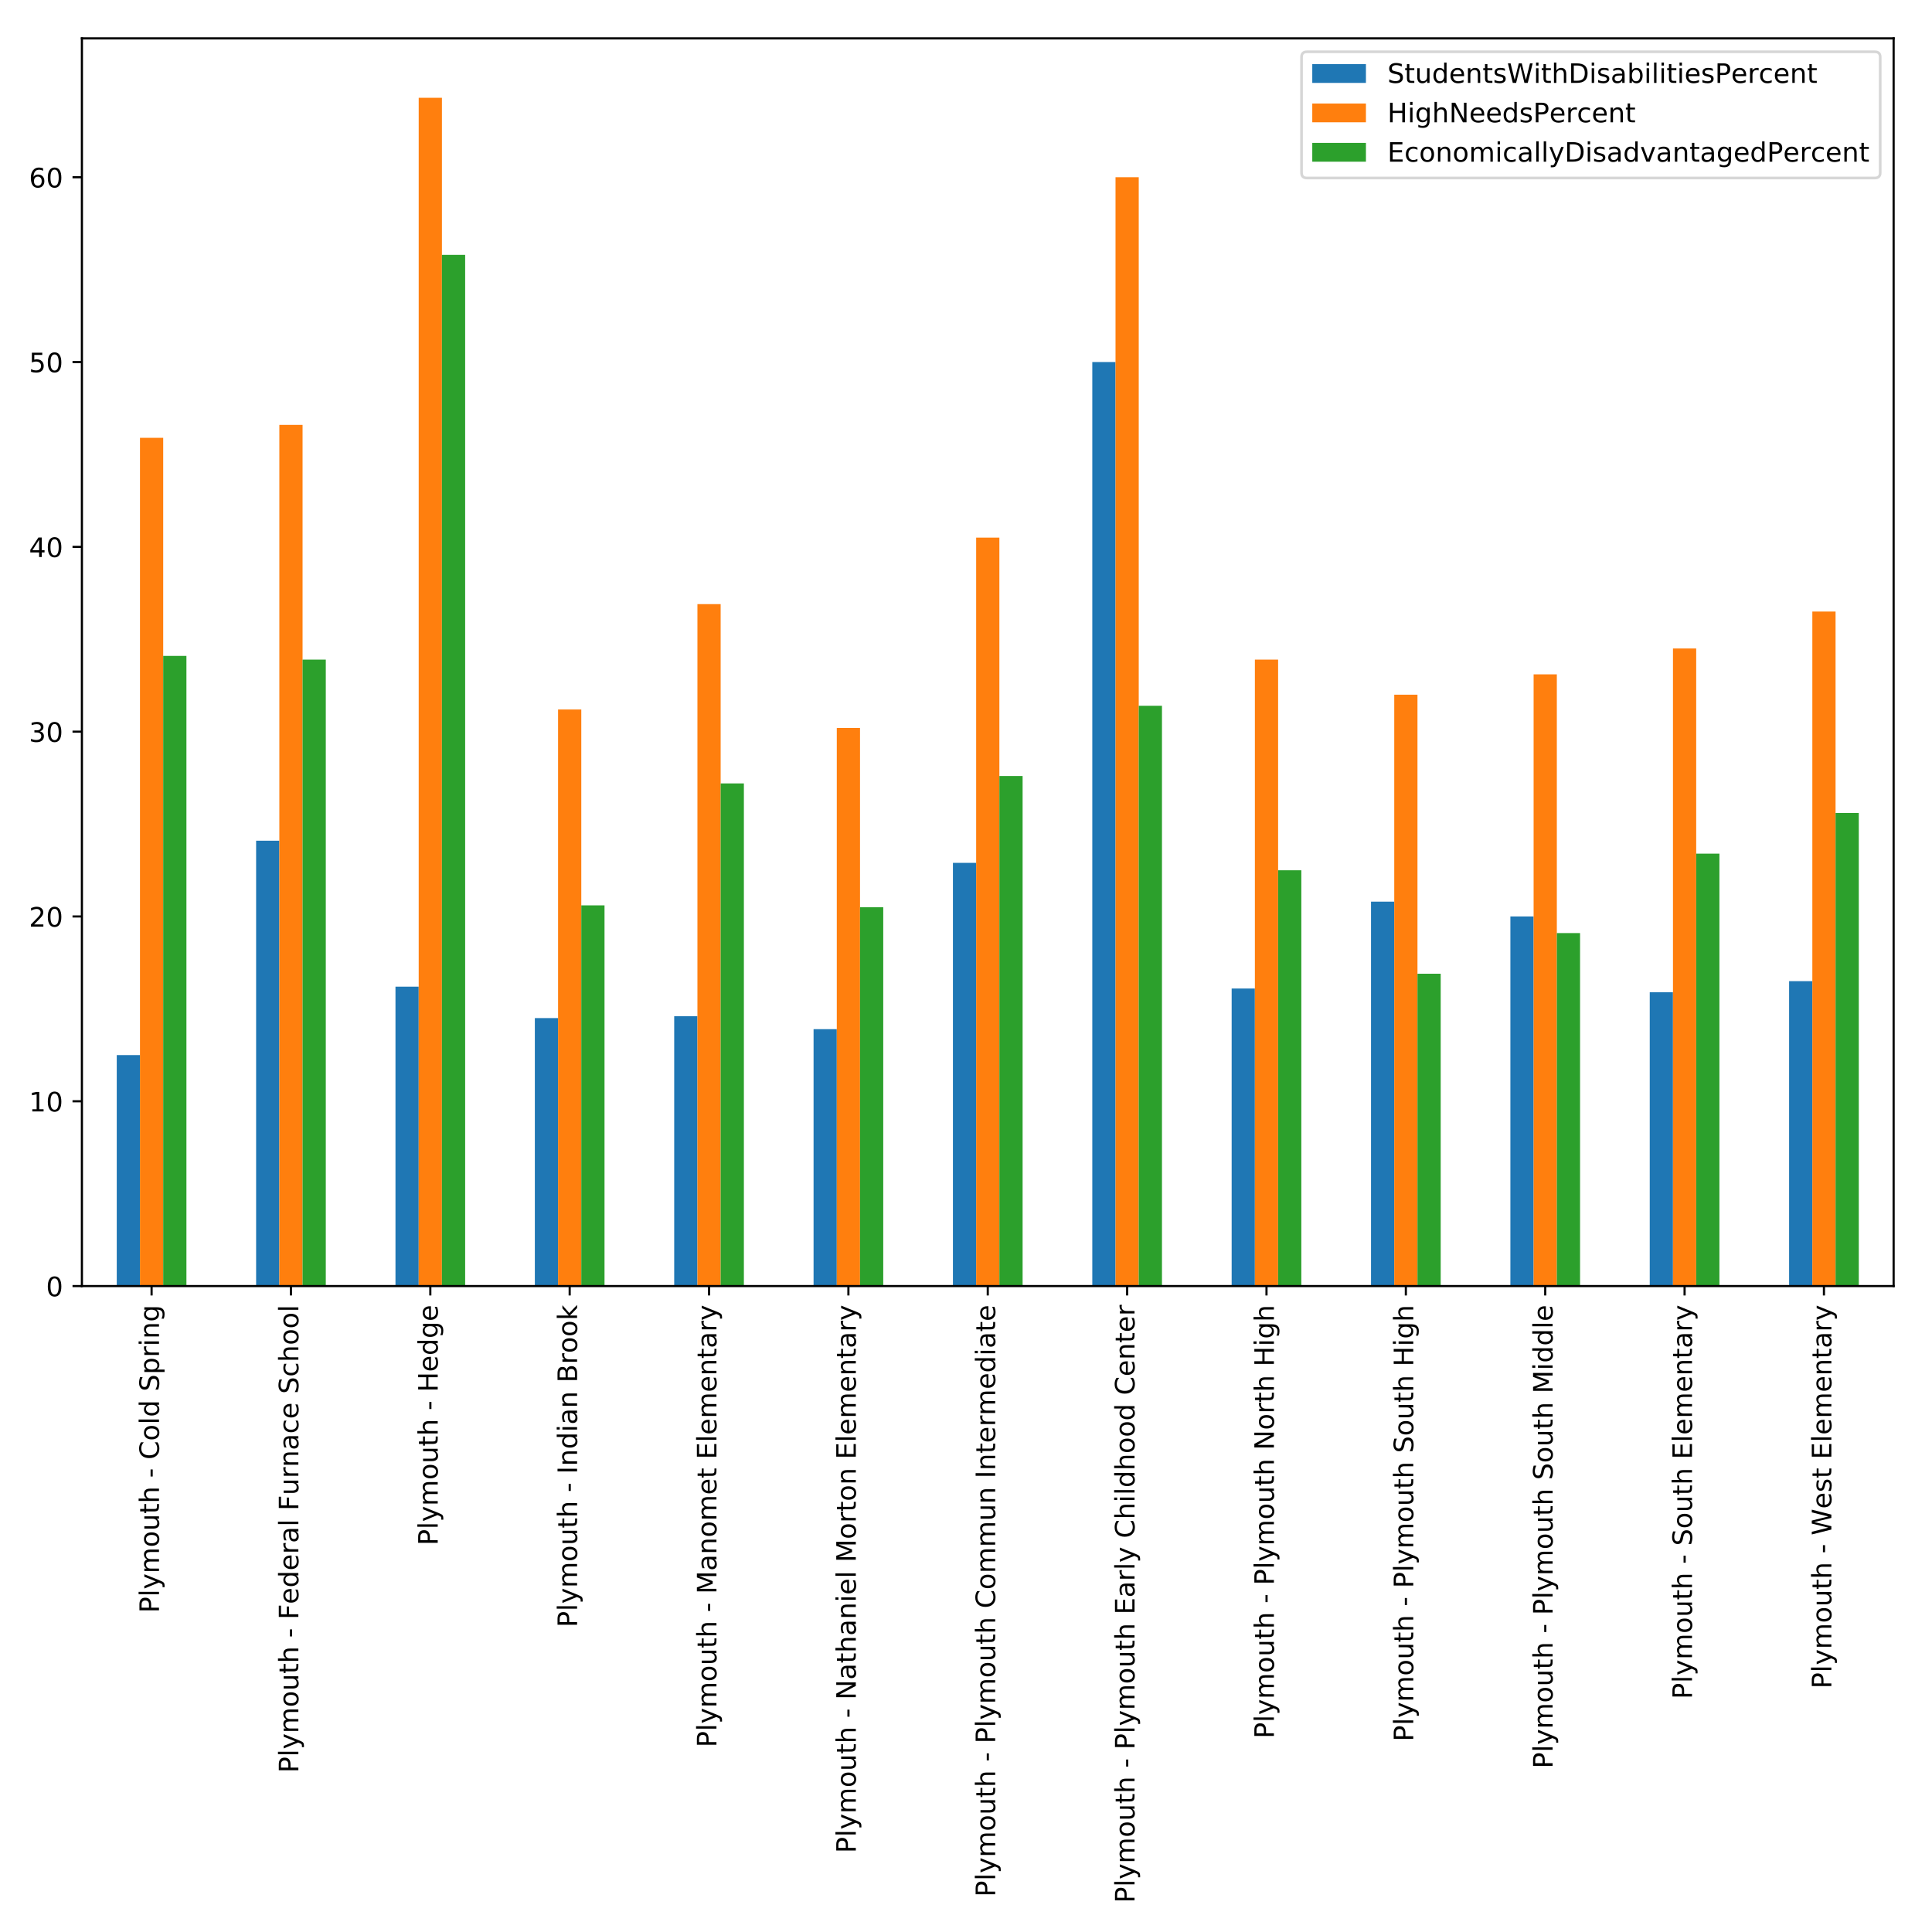 <?xml version="1.0" encoding="utf-8" standalone="no"?>
<!DOCTYPE svg PUBLIC "-//W3C//DTD SVG 1.1//EN"
  "http://www.w3.org/Graphics/SVG/1.1/DTD/svg11.dtd">
<!-- Created with matplotlib (http://matplotlib.org/) -->
<svg height="720pt" version="1.1" viewBox="0 0 720 720" width="720pt" xmlns="http://www.w3.org/2000/svg" xmlns:xlink="http://www.w3.org/1999/xlink">
 <defs>
  <style type="text/css">
*{stroke-linecap:butt;stroke-linejoin:round;}
  </style>
 </defs>
 <g id="figure_1">
  <g id="patch_1">
   <path d="M 0 720 
L 720 720 
L 720 0 
L 0 0 
z
" style="fill:#ffffff;"/>
  </g>
  <g id="axes_1">
   <g id="patch_2">
    <path d="M 30.525 479.278 
L 705.7 479.278 
L 705.7 14.3 
L 30.525 14.3 
z
" style="fill:#ffffff;"/>
   </g>
   <g id="patch_3">
    <path clip-path="url(#pea11525b4d)" d="M 43.509 479.278 
L 52.165 479.278 
L 52.165 393.19 
L 43.509 393.19 
z
" style="fill:#1f77b4;"/>
   </g>
   <g id="patch_4">
    <path clip-path="url(#pea11525b4d)" d="M 95.446 479.278 
L 104.102 479.278 
L 104.102 313.301 
L 95.446 313.301 
z
" style="fill:#1f77b4;"/>
   </g>
   <g id="patch_5">
    <path clip-path="url(#pea11525b4d)" d="M 147.382 479.278 
L 156.038 479.278 
L 156.038 367.708 
L 147.382 367.708 
z
" style="fill:#1f77b4;"/>
   </g>
   <g id="patch_6">
    <path clip-path="url(#pea11525b4d)" d="M 199.319 479.278 
L 207.975 479.278 
L 207.975 379.416 
L 199.319 379.416 
z
" style="fill:#1f77b4;"/>
   </g>
   <g id="patch_7">
    <path clip-path="url(#pea11525b4d)" d="M 251.255 479.278 
L 259.911 479.278 
L 259.911 378.727 
L 251.255 378.727 
z
" style="fill:#1f77b4;"/>
   </g>
   <g id="patch_8">
    <path clip-path="url(#pea11525b4d)" d="M 303.192 479.278 
L 311.848 479.278 
L 311.848 383.548 
L 303.192 383.548 
z
" style="fill:#1f77b4;"/>
   </g>
   <g id="patch_9">
    <path clip-path="url(#pea11525b4d)" d="M 355.128 479.278 
L 363.784 479.278 
L 363.784 321.565 
L 355.128 321.565 
z
" style="fill:#1f77b4;"/>
   </g>
   <g id="patch_10">
    <path clip-path="url(#pea11525b4d)" d="M 407.065 479.278 
L 415.721 479.278 
L 415.721 134.926 
L 407.065 134.926 
z
" style="fill:#1f77b4;"/>
   </g>
   <g id="patch_11">
    <path clip-path="url(#pea11525b4d)" d="M 459.001 479.278 
L 467.658 479.278 
L 467.658 368.397 
L 459.001 368.397 
z
" style="fill:#1f77b4;"/>
   </g>
   <g id="patch_12">
    <path clip-path="url(#pea11525b4d)" d="M 510.938 479.278 
L 519.594 479.278 
L 519.594 336.028 
L 510.938 336.028 
z
" style="fill:#1f77b4;"/>
   </g>
   <g id="patch_13">
    <path clip-path="url(#pea11525b4d)" d="M 562.875 479.278 
L 571.531 479.278 
L 571.531 341.537 
L 562.875 341.537 
z
" style="fill:#1f77b4;"/>
   </g>
   <g id="patch_14">
    <path clip-path="url(#pea11525b4d)" d="M 614.811 479.278 
L 623.467 479.278 
L 623.467 369.774 
L 614.811 369.774 
z
" style="fill:#1f77b4;"/>
   </g>
   <g id="patch_15">
    <path clip-path="url(#pea11525b4d)" d="M 666.748 479.278 
L 675.404 479.278 
L 675.404 365.642 
L 666.748 365.642 
z
" style="fill:#1f77b4;"/>
   </g>
   <g id="patch_16">
    <path clip-path="url(#pea11525b4d)" d="M 52.165 479.278 
L 60.821 479.278 
L 60.821 163.163 
L 52.165 163.163 
z
" style="fill:#ff7f0e;"/>
   </g>
   <g id="patch_17">
    <path clip-path="url(#pea11525b4d)" d="M 104.102 479.278 
L 112.758 479.278 
L 112.758 158.342 
L 104.102 158.342 
z
" style="fill:#ff7f0e;"/>
   </g>
   <g id="patch_18">
    <path clip-path="url(#pea11525b4d)" d="M 156.038 479.278 
L 164.694 479.278 
L 164.694 36.442 
L 156.038 36.442 
z
" style="fill:#ff7f0e;"/>
   </g>
   <g id="patch_19">
    <path clip-path="url(#pea11525b4d)" d="M 207.975 479.278 
L 216.631 479.278 
L 216.631 264.403 
L 207.975 264.403 
z
" style="fill:#ff7f0e;"/>
   </g>
   <g id="patch_20">
    <path clip-path="url(#pea11525b4d)" d="M 259.911 479.278 
L 268.567 479.278 
L 268.567 225.147 
L 259.911 225.147 
z
" style="fill:#ff7f0e;"/>
   </g>
   <g id="patch_21">
    <path clip-path="url(#pea11525b4d)" d="M 311.848 479.278 
L 320.504 479.278 
L 320.504 271.29 
L 311.848 271.29 
z
" style="fill:#ff7f0e;"/>
   </g>
   <g id="patch_22">
    <path clip-path="url(#pea11525b4d)" d="M 363.784 479.278 
L 372.441 479.278 
L 372.441 200.353 
L 363.784 200.353 
z
" style="fill:#ff7f0e;"/>
   </g>
   <g id="patch_23">
    <path clip-path="url(#pea11525b4d)" d="M 415.721 479.278 
L 424.377 479.278 
L 424.377 66.056 
L 415.721 66.056 
z
" style="fill:#ff7f0e;"/>
   </g>
   <g id="patch_24">
    <path clip-path="url(#pea11525b4d)" d="M 467.658 479.278 
L 476.314 479.278 
L 476.314 245.808 
L 467.658 245.808 
z
" style="fill:#ff7f0e;"/>
   </g>
   <g id="patch_25">
    <path clip-path="url(#pea11525b4d)" d="M 519.594 479.278 
L 528.25 479.278 
L 528.25 258.893 
L 519.594 258.893 
z
" style="fill:#ff7f0e;"/>
   </g>
   <g id="patch_26">
    <path clip-path="url(#pea11525b4d)" d="M 571.531 479.278 
L 580.187 479.278 
L 580.187 251.317 
L 571.531 251.317 
z
" style="fill:#ff7f0e;"/>
   </g>
   <g id="patch_27">
    <path clip-path="url(#pea11525b4d)" d="M 623.467 479.278 
L 632.123 479.278 
L 632.123 241.675 
L 623.467 241.675 
z
" style="fill:#ff7f0e;"/>
   </g>
   <g id="patch_28">
    <path clip-path="url(#pea11525b4d)" d="M 675.404 479.278 
L 684.06 479.278 
L 684.06 227.901 
L 675.404 227.901 
z
" style="fill:#ff7f0e;"/>
   </g>
   <g id="patch_29">
    <path clip-path="url(#pea11525b4d)" d="M 60.821 479.278 
L 69.477 479.278 
L 69.477 244.43 
L 60.821 244.43 
z
" style="fill:#2ca02c;"/>
   </g>
   <g id="patch_30">
    <path clip-path="url(#pea11525b4d)" d="M 112.758 479.278 
L 121.414 479.278 
L 121.414 245.808 
L 112.758 245.808 
z
" style="fill:#2ca02c;"/>
   </g>
   <g id="patch_31">
    <path clip-path="url(#pea11525b4d)" d="M 164.694 479.278 
L 173.35 479.278 
L 173.35 94.982 
L 164.694 94.982 
z
" style="fill:#2ca02c;"/>
   </g>
   <g id="patch_32">
    <path clip-path="url(#pea11525b4d)" d="M 216.631 479.278 
L 225.287 479.278 
L 225.287 337.405 
L 216.631 337.405 
z
" style="fill:#2ca02c;"/>
   </g>
   <g id="patch_33">
    <path clip-path="url(#pea11525b4d)" d="M 268.567 479.278 
L 277.224 479.278 
L 277.224 291.951 
L 268.567 291.951 
z
" style="fill:#2ca02c;"/>
   </g>
   <g id="patch_34">
    <path clip-path="url(#pea11525b4d)" d="M 320.504 479.278 
L 329.16 479.278 
L 329.16 338.094 
L 320.504 338.094 
z
" style="fill:#2ca02c;"/>
   </g>
   <g id="patch_35">
    <path clip-path="url(#pea11525b4d)" d="M 372.441 479.278 
L 381.097 479.278 
L 381.097 289.196 
L 372.441 289.196 
z
" style="fill:#2ca02c;"/>
   </g>
   <g id="patch_36">
    <path clip-path="url(#pea11525b4d)" d="M 424.377 479.278 
L 433.033 479.278 
L 433.033 263.025 
L 424.377 263.025 
z
" style="fill:#2ca02c;"/>
   </g>
   <g id="patch_37">
    <path clip-path="url(#pea11525b4d)" d="M 476.314 479.278 
L 484.97 479.278 
L 484.97 324.32 
L 476.314 324.32 
z
" style="fill:#2ca02c;"/>
   </g>
   <g id="patch_38">
    <path clip-path="url(#pea11525b4d)" d="M 528.25 479.278 
L 536.906 479.278 
L 536.906 362.887 
L 528.25 362.887 
z
" style="fill:#2ca02c;"/>
   </g>
   <g id="patch_39">
    <path clip-path="url(#pea11525b4d)" d="M 580.187 479.278 
L 588.843 479.278 
L 588.843 347.736 
L 580.187 347.736 
z
" style="fill:#2ca02c;"/>
   </g>
   <g id="patch_40">
    <path clip-path="url(#pea11525b4d)" d="M 632.123 479.278 
L 640.779 479.278 
L 640.779 318.122 
L 632.123 318.122 
z
" style="fill:#2ca02c;"/>
   </g>
   <g id="patch_41">
    <path clip-path="url(#pea11525b4d)" d="M 684.06 479.278 
L 692.716 479.278 
L 692.716 302.97 
L 684.06 302.97 
z
" style="fill:#2ca02c;"/>
   </g>
   <g id="matplotlib.axis_1">
    <g id="xtick_1">
     <g id="line2d_1">
      <defs>
       <path d="M 0 0 
L 0 3.5 
" id="m486631d36a" style="stroke:#000000;stroke-width:0.8;"/>
      </defs>
      <g>
       <use style="stroke:#000000;stroke-width:0.8;" x="56.493" xlink:href="#m486631d36a" y="479.278"/>
      </g>
     </g>
     <g id="text_1">
      <!-- Plymouth - Cold Spring -->
      <defs>
       <path d="M 19.672 64.797 
L 19.672 37.406 
L 32.078 37.406 
Q 38.969 37.406 42.719 40.969 
Q 46.484 44.531 46.484 51.125 
Q 46.484 57.672 42.719 61.234 
Q 38.969 64.797 32.078 64.797 
z
M 9.812 72.906 
L 32.078 72.906 
Q 44.344 72.906 50.609 67.359 
Q 56.891 61.812 56.891 51.125 
Q 56.891 40.328 50.609 34.812 
Q 44.344 29.297 32.078 29.297 
L 19.672 29.297 
L 19.672 0 
L 9.812 0 
z
" id="DejaVuSans-50"/>
       <path d="M 9.422 75.984 
L 18.406 75.984 
L 18.406 0 
L 9.422 0 
z
" id="DejaVuSans-6c"/>
       <path d="M 32.172 -5.078 
Q 28.375 -14.844 24.75 -17.812 
Q 21.141 -20.797 15.094 -20.797 
L 7.906 -20.797 
L 7.906 -13.281 
L 13.188 -13.281 
Q 16.891 -13.281 18.938 -11.516 
Q 21 -9.766 23.484 -3.219 
L 25.094 0.875 
L 2.984 54.688 
L 12.5 54.688 
L 29.594 11.922 
L 46.688 54.688 
L 56.203 54.688 
z
" id="DejaVuSans-79"/>
       <path d="M 52 44.188 
Q 55.375 50.25 60.062 53.125 
Q 64.75 56 71.094 56 
Q 79.641 56 84.281 50.016 
Q 88.922 44.047 88.922 33.016 
L 88.922 0 
L 79.891 0 
L 79.891 32.719 
Q 79.891 40.578 77.094 44.375 
Q 74.312 48.188 68.609 48.188 
Q 61.625 48.188 57.562 43.547 
Q 53.516 38.922 53.516 30.906 
L 53.516 0 
L 44.484 0 
L 44.484 32.719 
Q 44.484 40.625 41.703 44.406 
Q 38.922 48.188 33.109 48.188 
Q 26.219 48.188 22.156 43.531 
Q 18.109 38.875 18.109 30.906 
L 18.109 0 
L 9.078 0 
L 9.078 54.688 
L 18.109 54.688 
L 18.109 46.188 
Q 21.188 51.219 25.484 53.609 
Q 29.781 56 35.688 56 
Q 41.656 56 45.828 52.969 
Q 50 49.953 52 44.188 
z
" id="DejaVuSans-6d"/>
       <path d="M 30.609 48.391 
Q 23.391 48.391 19.188 42.75 
Q 14.984 37.109 14.984 27.297 
Q 14.984 17.484 19.156 11.844 
Q 23.344 6.203 30.609 6.203 
Q 37.797 6.203 41.984 11.859 
Q 46.188 17.531 46.188 27.297 
Q 46.188 37.016 41.984 42.703 
Q 37.797 48.391 30.609 48.391 
z
M 30.609 56 
Q 42.328 56 49.016 48.375 
Q 55.719 40.766 55.719 27.297 
Q 55.719 13.875 49.016 6.219 
Q 42.328 -1.422 30.609 -1.422 
Q 18.844 -1.422 12.172 6.219 
Q 5.516 13.875 5.516 27.297 
Q 5.516 40.766 12.172 48.375 
Q 18.844 56 30.609 56 
z
" id="DejaVuSans-6f"/>
       <path d="M 8.5 21.578 
L 8.5 54.688 
L 17.484 54.688 
L 17.484 21.922 
Q 17.484 14.156 20.5 10.266 
Q 23.531 6.391 29.594 6.391 
Q 36.859 6.391 41.078 11.031 
Q 45.312 15.672 45.312 23.688 
L 45.312 54.688 
L 54.297 54.688 
L 54.297 0 
L 45.312 0 
L 45.312 8.406 
Q 42.047 3.422 37.719 1 
Q 33.406 -1.422 27.688 -1.422 
Q 18.266 -1.422 13.375 4.438 
Q 8.5 10.297 8.5 21.578 
z
M 31.109 56 
z
" id="DejaVuSans-75"/>
       <path d="M 18.312 70.219 
L 18.312 54.688 
L 36.812 54.688 
L 36.812 47.703 
L 18.312 47.703 
L 18.312 18.016 
Q 18.312 11.328 20.141 9.422 
Q 21.969 7.516 27.594 7.516 
L 36.812 7.516 
L 36.812 0 
L 27.594 0 
Q 17.188 0 13.234 3.875 
Q 9.281 7.766 9.281 18.016 
L 9.281 47.703 
L 2.688 47.703 
L 2.688 54.688 
L 9.281 54.688 
L 9.281 70.219 
z
" id="DejaVuSans-74"/>
       <path d="M 54.891 33.016 
L 54.891 0 
L 45.906 0 
L 45.906 32.719 
Q 45.906 40.484 42.875 44.328 
Q 39.844 48.188 33.797 48.188 
Q 26.516 48.188 22.312 43.547 
Q 18.109 38.922 18.109 30.906 
L 18.109 0 
L 9.078 0 
L 9.078 75.984 
L 18.109 75.984 
L 18.109 46.188 
Q 21.344 51.125 25.703 53.562 
Q 30.078 56 35.797 56 
Q 45.219 56 50.047 50.172 
Q 54.891 44.344 54.891 33.016 
z
" id="DejaVuSans-68"/>
       <path id="DejaVuSans-20"/>
       <path d="M 4.891 31.391 
L 31.203 31.391 
L 31.203 23.391 
L 4.891 23.391 
z
" id="DejaVuSans-2d"/>
       <path d="M 64.406 67.281 
L 64.406 56.891 
Q 59.422 61.531 53.781 63.812 
Q 48.141 66.109 41.797 66.109 
Q 29.297 66.109 22.656 58.469 
Q 16.016 50.828 16.016 36.375 
Q 16.016 21.969 22.656 14.328 
Q 29.297 6.688 41.797 6.688 
Q 48.141 6.688 53.781 8.984 
Q 59.422 11.281 64.406 15.922 
L 64.406 5.609 
Q 59.234 2.094 53.438 0.328 
Q 47.656 -1.422 41.219 -1.422 
Q 24.656 -1.422 15.125 8.703 
Q 5.609 18.844 5.609 36.375 
Q 5.609 53.953 15.125 64.078 
Q 24.656 74.219 41.219 74.219 
Q 47.75 74.219 53.531 72.484 
Q 59.328 70.75 64.406 67.281 
z
" id="DejaVuSans-43"/>
       <path d="M 45.406 46.391 
L 45.406 75.984 
L 54.391 75.984 
L 54.391 0 
L 45.406 0 
L 45.406 8.203 
Q 42.578 3.328 38.25 0.953 
Q 33.938 -1.422 27.875 -1.422 
Q 17.969 -1.422 11.734 6.484 
Q 5.516 14.406 5.516 27.297 
Q 5.516 40.188 11.734 48.094 
Q 17.969 56 27.875 56 
Q 33.938 56 38.25 53.625 
Q 42.578 51.266 45.406 46.391 
z
M 14.797 27.297 
Q 14.797 17.391 18.875 11.75 
Q 22.953 6.109 30.078 6.109 
Q 37.203 6.109 41.297 11.75 
Q 45.406 17.391 45.406 27.297 
Q 45.406 37.203 41.297 42.844 
Q 37.203 48.484 30.078 48.484 
Q 22.953 48.484 18.875 42.844 
Q 14.797 37.203 14.797 27.297 
z
" id="DejaVuSans-64"/>
       <path d="M 53.516 70.516 
L 53.516 60.891 
Q 47.906 63.578 42.922 64.891 
Q 37.938 66.219 33.297 66.219 
Q 25.25 66.219 20.875 63.094 
Q 16.5 59.969 16.5 54.203 
Q 16.5 49.359 19.406 46.891 
Q 22.312 44.438 30.422 42.922 
L 36.375 41.703 
Q 47.406 39.594 52.656 34.297 
Q 57.906 29 57.906 20.125 
Q 57.906 9.516 50.797 4.047 
Q 43.703 -1.422 29.984 -1.422 
Q 24.812 -1.422 18.969 -0.25 
Q 13.141 0.922 6.891 3.219 
L 6.891 13.375 
Q 12.891 10.016 18.656 8.297 
Q 24.422 6.594 29.984 6.594 
Q 38.422 6.594 43.016 9.906 
Q 47.609 13.234 47.609 19.391 
Q 47.609 24.75 44.312 27.781 
Q 41.016 30.812 33.5 32.328 
L 27.484 33.5 
Q 16.453 35.688 11.516 40.375 
Q 6.594 45.062 6.594 53.422 
Q 6.594 63.094 13.406 68.656 
Q 20.219 74.219 32.172 74.219 
Q 37.312 74.219 42.625 73.281 
Q 47.953 72.359 53.516 70.516 
z
" id="DejaVuSans-53"/>
       <path d="M 18.109 8.203 
L 18.109 -20.797 
L 9.078 -20.797 
L 9.078 54.688 
L 18.109 54.688 
L 18.109 46.391 
Q 20.953 51.266 25.266 53.625 
Q 29.594 56 35.594 56 
Q 45.562 56 51.781 48.094 
Q 58.016 40.188 58.016 27.297 
Q 58.016 14.406 51.781 6.484 
Q 45.562 -1.422 35.594 -1.422 
Q 29.594 -1.422 25.266 0.953 
Q 20.953 3.328 18.109 8.203 
z
M 48.688 27.297 
Q 48.688 37.203 44.609 42.844 
Q 40.531 48.484 33.406 48.484 
Q 26.266 48.484 22.188 42.844 
Q 18.109 37.203 18.109 27.297 
Q 18.109 17.391 22.188 11.75 
Q 26.266 6.109 33.406 6.109 
Q 40.531 6.109 44.609 11.75 
Q 48.688 17.391 48.688 27.297 
z
" id="DejaVuSans-70"/>
       <path d="M 41.109 46.297 
Q 39.594 47.172 37.812 47.578 
Q 36.031 48 33.891 48 
Q 26.266 48 22.188 43.047 
Q 18.109 38.094 18.109 28.812 
L 18.109 0 
L 9.078 0 
L 9.078 54.688 
L 18.109 54.688 
L 18.109 46.188 
Q 20.953 51.172 25.484 53.578 
Q 30.031 56 36.531 56 
Q 37.453 56 38.578 55.875 
Q 39.703 55.766 41.062 55.516 
z
" id="DejaVuSans-72"/>
       <path d="M 9.422 54.688 
L 18.406 54.688 
L 18.406 0 
L 9.422 0 
z
M 9.422 75.984 
L 18.406 75.984 
L 18.406 64.594 
L 9.422 64.594 
z
" id="DejaVuSans-69"/>
       <path d="M 54.891 33.016 
L 54.891 0 
L 45.906 0 
L 45.906 32.719 
Q 45.906 40.484 42.875 44.328 
Q 39.844 48.188 33.797 48.188 
Q 26.516 48.188 22.312 43.547 
Q 18.109 38.922 18.109 30.906 
L 18.109 0 
L 9.078 0 
L 9.078 54.688 
L 18.109 54.688 
L 18.109 46.188 
Q 21.344 51.125 25.703 53.562 
Q 30.078 56 35.797 56 
Q 45.219 56 50.047 50.172 
Q 54.891 44.344 54.891 33.016 
z
" id="DejaVuSans-6e"/>
       <path d="M 45.406 27.984 
Q 45.406 37.75 41.375 43.109 
Q 37.359 48.484 30.078 48.484 
Q 22.859 48.484 18.828 43.109 
Q 14.797 37.75 14.797 27.984 
Q 14.797 18.266 18.828 12.891 
Q 22.859 7.516 30.078 7.516 
Q 37.359 7.516 41.375 12.891 
Q 45.406 18.266 45.406 27.984 
z
M 54.391 6.781 
Q 54.391 -7.172 48.188 -13.984 
Q 42 -20.797 29.203 -20.797 
Q 24.469 -20.797 20.266 -20.094 
Q 16.062 -19.391 12.109 -17.922 
L 12.109 -9.188 
Q 16.062 -11.328 19.922 -12.344 
Q 23.781 -13.375 27.781 -13.375 
Q 36.625 -13.375 41.016 -8.766 
Q 45.406 -4.156 45.406 5.172 
L 45.406 9.625 
Q 42.625 4.781 38.281 2.391 
Q 33.938 0 27.875 0 
Q 17.828 0 11.672 7.656 
Q 5.516 15.328 5.516 27.984 
Q 5.516 40.672 11.672 48.328 
Q 17.828 56 27.875 56 
Q 33.938 56 38.281 53.609 
Q 42.625 51.219 45.406 46.391 
L 45.406 54.688 
L 54.391 54.688 
z
" id="DejaVuSans-67"/>
      </defs>
      <g transform="translate(59.253 601.102)rotate(-90)scale(0.1 -0.1)">
       <use xlink:href="#DejaVuSans-50"/>
       <use x="60.303" xlink:href="#DejaVuSans-6c"/>
       <use x="88.086" xlink:href="#DejaVuSans-79"/>
       <use x="147.266" xlink:href="#DejaVuSans-6d"/>
       <use x="244.678" xlink:href="#DejaVuSans-6f"/>
       <use x="305.859" xlink:href="#DejaVuSans-75"/>
       <use x="369.238" xlink:href="#DejaVuSans-74"/>
       <use x="408.447" xlink:href="#DejaVuSans-68"/>
       <use x="471.826" xlink:href="#DejaVuSans-20"/>
       <use x="503.613" xlink:href="#DejaVuSans-2d"/>
       <use x="539.697" xlink:href="#DejaVuSans-20"/>
       <use x="571.484" xlink:href="#DejaVuSans-43"/>
       <use x="641.309" xlink:href="#DejaVuSans-6f"/>
       <use x="702.49" xlink:href="#DejaVuSans-6c"/>
       <use x="730.273" xlink:href="#DejaVuSans-64"/>
       <use x="793.75" xlink:href="#DejaVuSans-20"/>
       <use x="825.537" xlink:href="#DejaVuSans-53"/>
       <use x="889.014" xlink:href="#DejaVuSans-70"/>
       <use x="952.49" xlink:href="#DejaVuSans-72"/>
       <use x="993.604" xlink:href="#DejaVuSans-69"/>
       <use x="1021.387" xlink:href="#DejaVuSans-6e"/>
       <use x="1084.766" xlink:href="#DejaVuSans-67"/>
      </g>
     </g>
    </g>
    <g id="xtick_2">
     <g id="line2d_2">
      <g>
       <use style="stroke:#000000;stroke-width:0.8;" x="108.43" xlink:href="#m486631d36a" y="479.278"/>
      </g>
     </g>
     <g id="text_2">
      <!-- Plymouth - Federal Furnace School -->
      <defs>
       <path d="M 9.812 72.906 
L 51.703 72.906 
L 51.703 64.594 
L 19.672 64.594 
L 19.672 43.109 
L 48.578 43.109 
L 48.578 34.812 
L 19.672 34.812 
L 19.672 0 
L 9.812 0 
z
" id="DejaVuSans-46"/>
       <path d="M 56.203 29.594 
L 56.203 25.203 
L 14.891 25.203 
Q 15.484 15.922 20.484 11.062 
Q 25.484 6.203 34.422 6.203 
Q 39.594 6.203 44.453 7.469 
Q 49.312 8.734 54.109 11.281 
L 54.109 2.781 
Q 49.266 0.734 44.188 -0.344 
Q 39.109 -1.422 33.891 -1.422 
Q 20.797 -1.422 13.156 6.188 
Q 5.516 13.812 5.516 26.812 
Q 5.516 40.234 12.766 48.109 
Q 20.016 56 32.328 56 
Q 43.359 56 49.781 48.891 
Q 56.203 41.797 56.203 29.594 
z
M 47.219 32.234 
Q 47.125 39.594 43.094 43.984 
Q 39.062 48.391 32.422 48.391 
Q 24.906 48.391 20.391 44.141 
Q 15.875 39.891 15.188 32.172 
z
" id="DejaVuSans-65"/>
       <path d="M 34.281 27.484 
Q 23.391 27.484 19.188 25 
Q 14.984 22.516 14.984 16.5 
Q 14.984 11.719 18.141 8.906 
Q 21.297 6.109 26.703 6.109 
Q 34.188 6.109 38.703 11.406 
Q 43.219 16.703 43.219 25.484 
L 43.219 27.484 
z
M 52.203 31.203 
L 52.203 0 
L 43.219 0 
L 43.219 8.297 
Q 40.141 3.328 35.547 0.953 
Q 30.953 -1.422 24.312 -1.422 
Q 15.922 -1.422 10.953 3.297 
Q 6 8.016 6 15.922 
Q 6 25.141 12.172 29.828 
Q 18.359 34.516 30.609 34.516 
L 43.219 34.516 
L 43.219 35.406 
Q 43.219 41.609 39.141 45 
Q 35.062 48.391 27.688 48.391 
Q 23 48.391 18.547 47.266 
Q 14.109 46.141 10.016 43.891 
L 10.016 52.203 
Q 14.938 54.109 19.578 55.047 
Q 24.219 56 28.609 56 
Q 40.484 56 46.344 49.844 
Q 52.203 43.703 52.203 31.203 
z
" id="DejaVuSans-61"/>
       <path d="M 48.781 52.594 
L 48.781 44.188 
Q 44.969 46.297 41.141 47.344 
Q 37.312 48.391 33.406 48.391 
Q 24.656 48.391 19.812 42.844 
Q 14.984 37.312 14.984 27.297 
Q 14.984 17.281 19.812 11.734 
Q 24.656 6.203 33.406 6.203 
Q 37.312 6.203 41.141 7.25 
Q 44.969 8.297 48.781 10.406 
L 48.781 2.094 
Q 45.016 0.344 40.984 -0.531 
Q 36.969 -1.422 32.422 -1.422 
Q 20.062 -1.422 12.781 6.344 
Q 5.516 14.109 5.516 27.297 
Q 5.516 40.672 12.859 48.328 
Q 20.219 56 33.016 56 
Q 37.156 56 41.109 55.141 
Q 45.062 54.297 48.781 52.594 
z
" id="DejaVuSans-63"/>
      </defs>
      <g transform="translate(111.189 660.703)rotate(-90)scale(0.1 -0.1)">
       <use xlink:href="#DejaVuSans-50"/>
       <use x="60.303" xlink:href="#DejaVuSans-6c"/>
       <use x="88.086" xlink:href="#DejaVuSans-79"/>
       <use x="147.266" xlink:href="#DejaVuSans-6d"/>
       <use x="244.678" xlink:href="#DejaVuSans-6f"/>
       <use x="305.859" xlink:href="#DejaVuSans-75"/>
       <use x="369.238" xlink:href="#DejaVuSans-74"/>
       <use x="408.447" xlink:href="#DejaVuSans-68"/>
       <use x="471.826" xlink:href="#DejaVuSans-20"/>
       <use x="503.613" xlink:href="#DejaVuSans-2d"/>
       <use x="539.697" xlink:href="#DejaVuSans-20"/>
       <use x="571.484" xlink:href="#DejaVuSans-46"/>
       <use x="628.926" xlink:href="#DejaVuSans-65"/>
       <use x="690.449" xlink:href="#DejaVuSans-64"/>
       <use x="753.926" xlink:href="#DejaVuSans-65"/>
       <use x="815.449" xlink:href="#DejaVuSans-72"/>
       <use x="856.562" xlink:href="#DejaVuSans-61"/>
       <use x="917.842" xlink:href="#DejaVuSans-6c"/>
       <use x="945.625" xlink:href="#DejaVuSans-20"/>
       <use x="977.412" xlink:href="#DejaVuSans-46"/>
       <use x="1034.854" xlink:href="#DejaVuSans-75"/>
       <use x="1098.232" xlink:href="#DejaVuSans-72"/>
       <use x="1139.33" xlink:href="#DejaVuSans-6e"/>
       <use x="1202.709" xlink:href="#DejaVuSans-61"/>
       <use x="1263.988" xlink:href="#DejaVuSans-63"/>
       <use x="1318.969" xlink:href="#DejaVuSans-65"/>
       <use x="1380.492" xlink:href="#DejaVuSans-20"/>
       <use x="1412.279" xlink:href="#DejaVuSans-53"/>
       <use x="1475.756" xlink:href="#DejaVuSans-63"/>
       <use x="1530.736" xlink:href="#DejaVuSans-68"/>
       <use x="1594.115" xlink:href="#DejaVuSans-6f"/>
       <use x="1655.297" xlink:href="#DejaVuSans-6f"/>
       <use x="1716.479" xlink:href="#DejaVuSans-6c"/>
      </g>
     </g>
    </g>
    <g id="xtick_3">
     <g id="line2d_3">
      <g>
       <use style="stroke:#000000;stroke-width:0.8;" x="160.366" xlink:href="#m486631d36a" y="479.278"/>
      </g>
     </g>
     <g id="text_3">
      <!-- Plymouth - Hedge -->
      <defs>
       <path d="M 9.812 72.906 
L 19.672 72.906 
L 19.672 43.016 
L 55.516 43.016 
L 55.516 72.906 
L 65.375 72.906 
L 65.375 0 
L 55.516 0 
L 55.516 34.719 
L 19.672 34.719 
L 19.672 0 
L 9.812 0 
z
" id="DejaVuSans-48"/>
      </defs>
      <g transform="translate(163.126 575.947)rotate(-90)scale(0.1 -0.1)">
       <use xlink:href="#DejaVuSans-50"/>
       <use x="60.303" xlink:href="#DejaVuSans-6c"/>
       <use x="88.086" xlink:href="#DejaVuSans-79"/>
       <use x="147.266" xlink:href="#DejaVuSans-6d"/>
       <use x="244.678" xlink:href="#DejaVuSans-6f"/>
       <use x="305.859" xlink:href="#DejaVuSans-75"/>
       <use x="369.238" xlink:href="#DejaVuSans-74"/>
       <use x="408.447" xlink:href="#DejaVuSans-68"/>
       <use x="471.826" xlink:href="#DejaVuSans-20"/>
       <use x="503.613" xlink:href="#DejaVuSans-2d"/>
       <use x="539.697" xlink:href="#DejaVuSans-20"/>
       <use x="571.484" xlink:href="#DejaVuSans-48"/>
       <use x="646.68" xlink:href="#DejaVuSans-65"/>
       <use x="708.203" xlink:href="#DejaVuSans-64"/>
       <use x="771.68" xlink:href="#DejaVuSans-67"/>
       <use x="835.156" xlink:href="#DejaVuSans-65"/>
      </g>
     </g>
    </g>
    <g id="xtick_4">
     <g id="line2d_4">
      <g>
       <use style="stroke:#000000;stroke-width:0.8;" x="212.303" xlink:href="#m486631d36a" y="479.278"/>
      </g>
     </g>
     <g id="text_4">
      <!-- Plymouth - Indian Brook -->
      <defs>
       <path d="M 9.812 72.906 
L 19.672 72.906 
L 19.672 0 
L 9.812 0 
z
" id="DejaVuSans-49"/>
       <path d="M 19.672 34.812 
L 19.672 8.109 
L 35.5 8.109 
Q 43.453 8.109 47.281 11.406 
Q 51.125 14.703 51.125 21.484 
Q 51.125 28.328 47.281 31.562 
Q 43.453 34.812 35.5 34.812 
z
M 19.672 64.797 
L 19.672 42.828 
L 34.281 42.828 
Q 41.5 42.828 45.031 45.531 
Q 48.578 48.25 48.578 53.812 
Q 48.578 59.328 45.031 62.062 
Q 41.5 64.797 34.281 64.797 
z
M 9.812 72.906 
L 35.016 72.906 
Q 46.297 72.906 52.391 68.219 
Q 58.5 63.531 58.5 54.891 
Q 58.5 48.188 55.375 44.234 
Q 52.25 40.281 46.188 39.312 
Q 53.469 37.75 57.5 32.781 
Q 61.531 27.828 61.531 20.406 
Q 61.531 10.641 54.891 5.312 
Q 48.25 0 35.984 0 
L 9.812 0 
z
" id="DejaVuSans-42"/>
       <path d="M 9.078 75.984 
L 18.109 75.984 
L 18.109 31.109 
L 44.922 54.688 
L 56.391 54.688 
L 27.391 29.109 
L 57.625 0 
L 45.906 0 
L 18.109 26.703 
L 18.109 0 
L 9.078 0 
z
" id="DejaVuSans-6b"/>
      </defs>
      <g transform="translate(215.062 606.478)rotate(-90)scale(0.1 -0.1)">
       <use xlink:href="#DejaVuSans-50"/>
       <use x="60.303" xlink:href="#DejaVuSans-6c"/>
       <use x="88.086" xlink:href="#DejaVuSans-79"/>
       <use x="147.266" xlink:href="#DejaVuSans-6d"/>
       <use x="244.678" xlink:href="#DejaVuSans-6f"/>
       <use x="305.859" xlink:href="#DejaVuSans-75"/>
       <use x="369.238" xlink:href="#DejaVuSans-74"/>
       <use x="408.447" xlink:href="#DejaVuSans-68"/>
       <use x="471.826" xlink:href="#DejaVuSans-20"/>
       <use x="503.613" xlink:href="#DejaVuSans-2d"/>
       <use x="539.697" xlink:href="#DejaVuSans-20"/>
       <use x="571.484" xlink:href="#DejaVuSans-49"/>
       <use x="600.977" xlink:href="#DejaVuSans-6e"/>
       <use x="664.355" xlink:href="#DejaVuSans-64"/>
       <use x="727.832" xlink:href="#DejaVuSans-69"/>
       <use x="755.615" xlink:href="#DejaVuSans-61"/>
       <use x="816.895" xlink:href="#DejaVuSans-6e"/>
       <use x="880.273" xlink:href="#DejaVuSans-20"/>
       <use x="912.061" xlink:href="#DejaVuSans-42"/>
       <use x="980.664" xlink:href="#DejaVuSans-72"/>
       <use x="1021.746" xlink:href="#DejaVuSans-6f"/>
       <use x="1082.928" xlink:href="#DejaVuSans-6f"/>
       <use x="1144.109" xlink:href="#DejaVuSans-6b"/>
      </g>
     </g>
    </g>
    <g id="xtick_5">
     <g id="line2d_5">
      <g>
       <use style="stroke:#000000;stroke-width:0.8;" x="264.239" xlink:href="#m486631d36a" y="479.278"/>
      </g>
     </g>
     <g id="text_5">
      <!-- Plymouth - Manomet Elementary -->
      <defs>
       <path d="M 9.812 72.906 
L 24.516 72.906 
L 43.109 23.297 
L 61.812 72.906 
L 76.516 72.906 
L 76.516 0 
L 66.891 0 
L 66.891 64.016 
L 48.094 14.016 
L 38.188 14.016 
L 19.391 64.016 
L 19.391 0 
L 9.812 0 
z
" id="DejaVuSans-4d"/>
       <path d="M 9.812 72.906 
L 55.906 72.906 
L 55.906 64.594 
L 19.672 64.594 
L 19.672 43.016 
L 54.391 43.016 
L 54.391 34.719 
L 19.672 34.719 
L 19.672 8.297 
L 56.781 8.297 
L 56.781 0 
L 9.812 0 
z
" id="DejaVuSans-45"/>
      </defs>
      <g transform="translate(266.999 651.188)rotate(-90)scale(0.1 -0.1)">
       <use xlink:href="#DejaVuSans-50"/>
       <use x="60.303" xlink:href="#DejaVuSans-6c"/>
       <use x="88.086" xlink:href="#DejaVuSans-79"/>
       <use x="147.266" xlink:href="#DejaVuSans-6d"/>
       <use x="244.678" xlink:href="#DejaVuSans-6f"/>
       <use x="305.859" xlink:href="#DejaVuSans-75"/>
       <use x="369.238" xlink:href="#DejaVuSans-74"/>
       <use x="408.447" xlink:href="#DejaVuSans-68"/>
       <use x="471.826" xlink:href="#DejaVuSans-20"/>
       <use x="503.613" xlink:href="#DejaVuSans-2d"/>
       <use x="539.697" xlink:href="#DejaVuSans-20"/>
       <use x="571.484" xlink:href="#DejaVuSans-4d"/>
       <use x="657.764" xlink:href="#DejaVuSans-61"/>
       <use x="719.043" xlink:href="#DejaVuSans-6e"/>
       <use x="782.422" xlink:href="#DejaVuSans-6f"/>
       <use x="843.604" xlink:href="#DejaVuSans-6d"/>
       <use x="941.016" xlink:href="#DejaVuSans-65"/>
       <use x="1002.539" xlink:href="#DejaVuSans-74"/>
       <use x="1041.748" xlink:href="#DejaVuSans-20"/>
       <use x="1073.535" xlink:href="#DejaVuSans-45"/>
       <use x="1136.719" xlink:href="#DejaVuSans-6c"/>
       <use x="1164.502" xlink:href="#DejaVuSans-65"/>
       <use x="1226.025" xlink:href="#DejaVuSans-6d"/>
       <use x="1323.438" xlink:href="#DejaVuSans-65"/>
       <use x="1384.961" xlink:href="#DejaVuSans-6e"/>
       <use x="1448.34" xlink:href="#DejaVuSans-74"/>
       <use x="1487.549" xlink:href="#DejaVuSans-61"/>
       <use x="1548.828" xlink:href="#DejaVuSans-72"/>
       <use x="1589.941" xlink:href="#DejaVuSans-79"/>
      </g>
     </g>
    </g>
    <g id="xtick_6">
     <g id="line2d_6">
      <g>
       <use style="stroke:#000000;stroke-width:0.8;" x="316.176" xlink:href="#m486631d36a" y="479.278"/>
      </g>
     </g>
     <g id="text_6">
      <!-- Plymouth - Nathaniel Morton Elementary -->
      <defs>
       <path d="M 9.812 72.906 
L 23.094 72.906 
L 55.422 11.922 
L 55.422 72.906 
L 64.984 72.906 
L 64.984 0 
L 51.703 0 
L 19.391 60.984 
L 19.391 0 
L 9.812 0 
z
" id="DejaVuSans-4e"/>
      </defs>
      <g transform="translate(318.935 690.616)rotate(-90)scale(0.1 -0.1)">
       <use xlink:href="#DejaVuSans-50"/>
       <use x="60.303" xlink:href="#DejaVuSans-6c"/>
       <use x="88.086" xlink:href="#DejaVuSans-79"/>
       <use x="147.266" xlink:href="#DejaVuSans-6d"/>
       <use x="244.678" xlink:href="#DejaVuSans-6f"/>
       <use x="305.859" xlink:href="#DejaVuSans-75"/>
       <use x="369.238" xlink:href="#DejaVuSans-74"/>
       <use x="408.447" xlink:href="#DejaVuSans-68"/>
       <use x="471.826" xlink:href="#DejaVuSans-20"/>
       <use x="503.613" xlink:href="#DejaVuSans-2d"/>
       <use x="539.697" xlink:href="#DejaVuSans-20"/>
       <use x="571.484" xlink:href="#DejaVuSans-4e"/>
       <use x="646.289" xlink:href="#DejaVuSans-61"/>
       <use x="707.568" xlink:href="#DejaVuSans-74"/>
       <use x="746.777" xlink:href="#DejaVuSans-68"/>
       <use x="810.156" xlink:href="#DejaVuSans-61"/>
       <use x="871.436" xlink:href="#DejaVuSans-6e"/>
       <use x="934.814" xlink:href="#DejaVuSans-69"/>
       <use x="962.598" xlink:href="#DejaVuSans-65"/>
       <use x="1024.121" xlink:href="#DejaVuSans-6c"/>
       <use x="1051.904" xlink:href="#DejaVuSans-20"/>
       <use x="1083.691" xlink:href="#DejaVuSans-4d"/>
       <use x="1169.971" xlink:href="#DejaVuSans-6f"/>
       <use x="1231.152" xlink:href="#DejaVuSans-72"/>
       <use x="1272.266" xlink:href="#DejaVuSans-74"/>
       <use x="1311.475" xlink:href="#DejaVuSans-6f"/>
       <use x="1372.656" xlink:href="#DejaVuSans-6e"/>
       <use x="1436.035" xlink:href="#DejaVuSans-20"/>
       <use x="1467.822" xlink:href="#DejaVuSans-45"/>
       <use x="1531.006" xlink:href="#DejaVuSans-6c"/>
       <use x="1558.789" xlink:href="#DejaVuSans-65"/>
       <use x="1620.312" xlink:href="#DejaVuSans-6d"/>
       <use x="1717.725" xlink:href="#DejaVuSans-65"/>
       <use x="1779.248" xlink:href="#DejaVuSans-6e"/>
       <use x="1842.627" xlink:href="#DejaVuSans-74"/>
       <use x="1881.836" xlink:href="#DejaVuSans-61"/>
       <use x="1943.115" xlink:href="#DejaVuSans-72"/>
       <use x="1984.229" xlink:href="#DejaVuSans-79"/>
      </g>
     </g>
    </g>
    <g id="xtick_7">
     <g id="line2d_7">
      <g>
       <use style="stroke:#000000;stroke-width:0.8;" x="368.113" xlink:href="#m486631d36a" y="479.278"/>
      </g>
     </g>
     <g id="text_7">
      <!-- Plymouth - Plymouth Commun Intermediate -->
      <g transform="translate(370.872 706.911)rotate(-90)scale(0.1 -0.1)">
       <use xlink:href="#DejaVuSans-50"/>
       <use x="60.303" xlink:href="#DejaVuSans-6c"/>
       <use x="88.086" xlink:href="#DejaVuSans-79"/>
       <use x="147.266" xlink:href="#DejaVuSans-6d"/>
       <use x="244.678" xlink:href="#DejaVuSans-6f"/>
       <use x="305.859" xlink:href="#DejaVuSans-75"/>
       <use x="369.238" xlink:href="#DejaVuSans-74"/>
       <use x="408.447" xlink:href="#DejaVuSans-68"/>
       <use x="471.826" xlink:href="#DejaVuSans-20"/>
       <use x="503.613" xlink:href="#DejaVuSans-2d"/>
       <use x="539.697" xlink:href="#DejaVuSans-20"/>
       <use x="571.484" xlink:href="#DejaVuSans-50"/>
       <use x="631.787" xlink:href="#DejaVuSans-6c"/>
       <use x="659.57" xlink:href="#DejaVuSans-79"/>
       <use x="718.75" xlink:href="#DejaVuSans-6d"/>
       <use x="816.162" xlink:href="#DejaVuSans-6f"/>
       <use x="877.344" xlink:href="#DejaVuSans-75"/>
       <use x="940.723" xlink:href="#DejaVuSans-74"/>
       <use x="979.932" xlink:href="#DejaVuSans-68"/>
       <use x="1043.311" xlink:href="#DejaVuSans-20"/>
       <use x="1075.098" xlink:href="#DejaVuSans-43"/>
       <use x="1144.922" xlink:href="#DejaVuSans-6f"/>
       <use x="1206.104" xlink:href="#DejaVuSans-6d"/>
       <use x="1303.516" xlink:href="#DejaVuSans-6d"/>
       <use x="1400.928" xlink:href="#DejaVuSans-75"/>
       <use x="1464.307" xlink:href="#DejaVuSans-6e"/>
       <use x="1527.686" xlink:href="#DejaVuSans-20"/>
       <use x="1559.473" xlink:href="#DejaVuSans-49"/>
       <use x="1588.965" xlink:href="#DejaVuSans-6e"/>
       <use x="1652.344" xlink:href="#DejaVuSans-74"/>
       <use x="1691.553" xlink:href="#DejaVuSans-65"/>
       <use x="1753.076" xlink:href="#DejaVuSans-72"/>
       <use x="1794.174" xlink:href="#DejaVuSans-6d"/>
       <use x="1891.586" xlink:href="#DejaVuSans-65"/>
       <use x="1953.109" xlink:href="#DejaVuSans-64"/>
       <use x="2016.586" xlink:href="#DejaVuSans-69"/>
       <use x="2044.369" xlink:href="#DejaVuSans-61"/>
       <use x="2105.648" xlink:href="#DejaVuSans-74"/>
       <use x="2144.857" xlink:href="#DejaVuSans-65"/>
      </g>
     </g>
    </g>
    <g id="xtick_8">
     <g id="line2d_8">
      <g>
       <use style="stroke:#000000;stroke-width:0.8;" x="420.049" xlink:href="#m486631d36a" y="479.278"/>
      </g>
     </g>
     <g id="text_8">
      <!-- Plymouth - Plymouth Early Childhood Center -->
      <g transform="translate(422.808 709.2)rotate(-90)scale(0.1 -0.1)">
       <use xlink:href="#DejaVuSans-50"/>
       <use x="60.303" xlink:href="#DejaVuSans-6c"/>
       <use x="88.086" xlink:href="#DejaVuSans-79"/>
       <use x="147.266" xlink:href="#DejaVuSans-6d"/>
       <use x="244.678" xlink:href="#DejaVuSans-6f"/>
       <use x="305.859" xlink:href="#DejaVuSans-75"/>
       <use x="369.238" xlink:href="#DejaVuSans-74"/>
       <use x="408.447" xlink:href="#DejaVuSans-68"/>
       <use x="471.826" xlink:href="#DejaVuSans-20"/>
       <use x="503.613" xlink:href="#DejaVuSans-2d"/>
       <use x="539.697" xlink:href="#DejaVuSans-20"/>
       <use x="571.484" xlink:href="#DejaVuSans-50"/>
       <use x="631.787" xlink:href="#DejaVuSans-6c"/>
       <use x="659.57" xlink:href="#DejaVuSans-79"/>
       <use x="718.75" xlink:href="#DejaVuSans-6d"/>
       <use x="816.162" xlink:href="#DejaVuSans-6f"/>
       <use x="877.344" xlink:href="#DejaVuSans-75"/>
       <use x="940.723" xlink:href="#DejaVuSans-74"/>
       <use x="979.932" xlink:href="#DejaVuSans-68"/>
       <use x="1043.311" xlink:href="#DejaVuSans-20"/>
       <use x="1075.098" xlink:href="#DejaVuSans-45"/>
       <use x="1138.281" xlink:href="#DejaVuSans-61"/>
       <use x="1199.561" xlink:href="#DejaVuSans-72"/>
       <use x="1240.674" xlink:href="#DejaVuSans-6c"/>
       <use x="1268.457" xlink:href="#DejaVuSans-79"/>
       <use x="1327.637" xlink:href="#DejaVuSans-20"/>
       <use x="1359.424" xlink:href="#DejaVuSans-43"/>
       <use x="1429.248" xlink:href="#DejaVuSans-68"/>
       <use x="1492.627" xlink:href="#DejaVuSans-69"/>
       <use x="1520.41" xlink:href="#DejaVuSans-6c"/>
       <use x="1548.193" xlink:href="#DejaVuSans-64"/>
       <use x="1611.67" xlink:href="#DejaVuSans-68"/>
       <use x="1675.049" xlink:href="#DejaVuSans-6f"/>
       <use x="1736.23" xlink:href="#DejaVuSans-6f"/>
       <use x="1797.412" xlink:href="#DejaVuSans-64"/>
       <use x="1860.889" xlink:href="#DejaVuSans-20"/>
       <use x="1892.676" xlink:href="#DejaVuSans-43"/>
       <use x="1962.5" xlink:href="#DejaVuSans-65"/>
       <use x="2024.023" xlink:href="#DejaVuSans-6e"/>
       <use x="2087.402" xlink:href="#DejaVuSans-74"/>
       <use x="2126.611" xlink:href="#DejaVuSans-65"/>
       <use x="2188.135" xlink:href="#DejaVuSans-72"/>
      </g>
     </g>
    </g>
    <g id="xtick_9">
     <g id="line2d_9">
      <g>
       <use style="stroke:#000000;stroke-width:0.8;" x="471.986" xlink:href="#m486631d36a" y="479.278"/>
      </g>
     </g>
     <g id="text_9">
      <!-- Plymouth - Plymouth North High -->
      <g transform="translate(474.745 647.914)rotate(-90)scale(0.1 -0.1)">
       <use xlink:href="#DejaVuSans-50"/>
       <use x="60.303" xlink:href="#DejaVuSans-6c"/>
       <use x="88.086" xlink:href="#DejaVuSans-79"/>
       <use x="147.266" xlink:href="#DejaVuSans-6d"/>
       <use x="244.678" xlink:href="#DejaVuSans-6f"/>
       <use x="305.859" xlink:href="#DejaVuSans-75"/>
       <use x="369.238" xlink:href="#DejaVuSans-74"/>
       <use x="408.447" xlink:href="#DejaVuSans-68"/>
       <use x="471.826" xlink:href="#DejaVuSans-20"/>
       <use x="503.613" xlink:href="#DejaVuSans-2d"/>
       <use x="539.697" xlink:href="#DejaVuSans-20"/>
       <use x="571.484" xlink:href="#DejaVuSans-50"/>
       <use x="631.787" xlink:href="#DejaVuSans-6c"/>
       <use x="659.57" xlink:href="#DejaVuSans-79"/>
       <use x="718.75" xlink:href="#DejaVuSans-6d"/>
       <use x="816.162" xlink:href="#DejaVuSans-6f"/>
       <use x="877.344" xlink:href="#DejaVuSans-75"/>
       <use x="940.723" xlink:href="#DejaVuSans-74"/>
       <use x="979.932" xlink:href="#DejaVuSans-68"/>
       <use x="1043.311" xlink:href="#DejaVuSans-20"/>
       <use x="1075.098" xlink:href="#DejaVuSans-4e"/>
       <use x="1149.902" xlink:href="#DejaVuSans-6f"/>
       <use x="1211.084" xlink:href="#DejaVuSans-72"/>
       <use x="1252.197" xlink:href="#DejaVuSans-74"/>
       <use x="1291.406" xlink:href="#DejaVuSans-68"/>
       <use x="1354.785" xlink:href="#DejaVuSans-20"/>
       <use x="1386.572" xlink:href="#DejaVuSans-48"/>
       <use x="1461.768" xlink:href="#DejaVuSans-69"/>
       <use x="1489.551" xlink:href="#DejaVuSans-67"/>
       <use x="1553.027" xlink:href="#DejaVuSans-68"/>
      </g>
     </g>
    </g>
    <g id="xtick_10">
     <g id="line2d_10">
      <g>
       <use style="stroke:#000000;stroke-width:0.8;" x="523.922" xlink:href="#m486631d36a" y="479.278"/>
      </g>
     </g>
     <g id="text_10">
      <!-- Plymouth - Plymouth South High -->
      <g transform="translate(526.681 649.008)rotate(-90)scale(0.1 -0.1)">
       <use xlink:href="#DejaVuSans-50"/>
       <use x="60.303" xlink:href="#DejaVuSans-6c"/>
       <use x="88.086" xlink:href="#DejaVuSans-79"/>
       <use x="147.266" xlink:href="#DejaVuSans-6d"/>
       <use x="244.678" xlink:href="#DejaVuSans-6f"/>
       <use x="305.859" xlink:href="#DejaVuSans-75"/>
       <use x="369.238" xlink:href="#DejaVuSans-74"/>
       <use x="408.447" xlink:href="#DejaVuSans-68"/>
       <use x="471.826" xlink:href="#DejaVuSans-20"/>
       <use x="503.613" xlink:href="#DejaVuSans-2d"/>
       <use x="539.697" xlink:href="#DejaVuSans-20"/>
       <use x="571.484" xlink:href="#DejaVuSans-50"/>
       <use x="631.787" xlink:href="#DejaVuSans-6c"/>
       <use x="659.57" xlink:href="#DejaVuSans-79"/>
       <use x="718.75" xlink:href="#DejaVuSans-6d"/>
       <use x="816.162" xlink:href="#DejaVuSans-6f"/>
       <use x="877.344" xlink:href="#DejaVuSans-75"/>
       <use x="940.723" xlink:href="#DejaVuSans-74"/>
       <use x="979.932" xlink:href="#DejaVuSans-68"/>
       <use x="1043.311" xlink:href="#DejaVuSans-20"/>
       <use x="1075.098" xlink:href="#DejaVuSans-53"/>
       <use x="1138.574" xlink:href="#DejaVuSans-6f"/>
       <use x="1199.756" xlink:href="#DejaVuSans-75"/>
       <use x="1263.135" xlink:href="#DejaVuSans-74"/>
       <use x="1302.344" xlink:href="#DejaVuSans-68"/>
       <use x="1365.723" xlink:href="#DejaVuSans-20"/>
       <use x="1397.51" xlink:href="#DejaVuSans-48"/>
       <use x="1472.705" xlink:href="#DejaVuSans-69"/>
       <use x="1500.488" xlink:href="#DejaVuSans-67"/>
       <use x="1563.965" xlink:href="#DejaVuSans-68"/>
      </g>
     </g>
    </g>
    <g id="xtick_11">
     <g id="line2d_11">
      <g>
       <use style="stroke:#000000;stroke-width:0.8;" x="575.859" xlink:href="#m486631d36a" y="479.278"/>
      </g>
     </g>
     <g id="text_11">
      <!-- Plymouth - Plymouth South Middle -->
      <g transform="translate(578.618 659.058)rotate(-90)scale(0.1 -0.1)">
       <use xlink:href="#DejaVuSans-50"/>
       <use x="60.303" xlink:href="#DejaVuSans-6c"/>
       <use x="88.086" xlink:href="#DejaVuSans-79"/>
       <use x="147.266" xlink:href="#DejaVuSans-6d"/>
       <use x="244.678" xlink:href="#DejaVuSans-6f"/>
       <use x="305.859" xlink:href="#DejaVuSans-75"/>
       <use x="369.238" xlink:href="#DejaVuSans-74"/>
       <use x="408.447" xlink:href="#DejaVuSans-68"/>
       <use x="471.826" xlink:href="#DejaVuSans-20"/>
       <use x="503.613" xlink:href="#DejaVuSans-2d"/>
       <use x="539.697" xlink:href="#DejaVuSans-20"/>
       <use x="571.484" xlink:href="#DejaVuSans-50"/>
       <use x="631.787" xlink:href="#DejaVuSans-6c"/>
       <use x="659.57" xlink:href="#DejaVuSans-79"/>
       <use x="718.75" xlink:href="#DejaVuSans-6d"/>
       <use x="816.162" xlink:href="#DejaVuSans-6f"/>
       <use x="877.344" xlink:href="#DejaVuSans-75"/>
       <use x="940.723" xlink:href="#DejaVuSans-74"/>
       <use x="979.932" xlink:href="#DejaVuSans-68"/>
       <use x="1043.311" xlink:href="#DejaVuSans-20"/>
       <use x="1075.098" xlink:href="#DejaVuSans-53"/>
       <use x="1138.574" xlink:href="#DejaVuSans-6f"/>
       <use x="1199.756" xlink:href="#DejaVuSans-75"/>
       <use x="1263.135" xlink:href="#DejaVuSans-74"/>
       <use x="1302.344" xlink:href="#DejaVuSans-68"/>
       <use x="1365.723" xlink:href="#DejaVuSans-20"/>
       <use x="1397.51" xlink:href="#DejaVuSans-4d"/>
       <use x="1483.789" xlink:href="#DejaVuSans-69"/>
       <use x="1511.572" xlink:href="#DejaVuSans-64"/>
       <use x="1575.049" xlink:href="#DejaVuSans-64"/>
       <use x="1638.525" xlink:href="#DejaVuSans-6c"/>
       <use x="1666.309" xlink:href="#DejaVuSans-65"/>
      </g>
     </g>
    </g>
    <g id="xtick_12">
     <g id="line2d_12">
      <g>
       <use style="stroke:#000000;stroke-width:0.8;" x="627.795" xlink:href="#m486631d36a" y="479.278"/>
      </g>
     </g>
     <g id="text_12">
      <!-- Plymouth - South Elementary -->
      <g transform="translate(630.555 633.223)rotate(-90)scale(0.1 -0.1)">
       <use xlink:href="#DejaVuSans-50"/>
       <use x="60.303" xlink:href="#DejaVuSans-6c"/>
       <use x="88.086" xlink:href="#DejaVuSans-79"/>
       <use x="147.266" xlink:href="#DejaVuSans-6d"/>
       <use x="244.678" xlink:href="#DejaVuSans-6f"/>
       <use x="305.859" xlink:href="#DejaVuSans-75"/>
       <use x="369.238" xlink:href="#DejaVuSans-74"/>
       <use x="408.447" xlink:href="#DejaVuSans-68"/>
       <use x="471.826" xlink:href="#DejaVuSans-20"/>
       <use x="503.613" xlink:href="#DejaVuSans-2d"/>
       <use x="539.697" xlink:href="#DejaVuSans-20"/>
       <use x="571.484" xlink:href="#DejaVuSans-53"/>
       <use x="634.961" xlink:href="#DejaVuSans-6f"/>
       <use x="696.143" xlink:href="#DejaVuSans-75"/>
       <use x="759.521" xlink:href="#DejaVuSans-74"/>
       <use x="798.73" xlink:href="#DejaVuSans-68"/>
       <use x="862.109" xlink:href="#DejaVuSans-20"/>
       <use x="893.896" xlink:href="#DejaVuSans-45"/>
       <use x="957.08" xlink:href="#DejaVuSans-6c"/>
       <use x="984.863" xlink:href="#DejaVuSans-65"/>
       <use x="1046.387" xlink:href="#DejaVuSans-6d"/>
       <use x="1143.799" xlink:href="#DejaVuSans-65"/>
       <use x="1205.322" xlink:href="#DejaVuSans-6e"/>
       <use x="1268.701" xlink:href="#DejaVuSans-74"/>
       <use x="1307.91" xlink:href="#DejaVuSans-61"/>
       <use x="1369.189" xlink:href="#DejaVuSans-72"/>
       <use x="1410.303" xlink:href="#DejaVuSans-79"/>
      </g>
     </g>
    </g>
    <g id="xtick_13">
     <g id="line2d_13">
      <g>
       <use style="stroke:#000000;stroke-width:0.8;" x="679.732" xlink:href="#m486631d36a" y="479.278"/>
      </g>
     </g>
     <g id="text_13">
      <!-- Plymouth - West Elementary -->
      <defs>
       <path d="M 3.328 72.906 
L 13.281 72.906 
L 28.609 11.281 
L 43.891 72.906 
L 54.984 72.906 
L 70.312 11.281 
L 85.594 72.906 
L 95.609 72.906 
L 77.297 0 
L 64.891 0 
L 49.516 63.281 
L 33.984 0 
L 21.578 0 
z
" id="DejaVuSans-57"/>
       <path d="M 44.281 53.078 
L 44.281 44.578 
Q 40.484 46.531 36.375 47.5 
Q 32.281 48.484 27.875 48.484 
Q 21.188 48.484 17.844 46.438 
Q 14.5 44.391 14.5 40.281 
Q 14.5 37.156 16.891 35.375 
Q 19.281 33.594 26.516 31.984 
L 29.594 31.297 
Q 39.156 29.25 43.188 25.516 
Q 47.219 21.781 47.219 15.094 
Q 47.219 7.469 41.188 3.016 
Q 35.156 -1.422 24.609 -1.422 
Q 20.219 -1.422 15.453 -0.562 
Q 10.688 0.297 5.422 2 
L 5.422 11.281 
Q 10.406 8.688 15.234 7.391 
Q 20.062 6.109 24.812 6.109 
Q 31.156 6.109 34.562 8.281 
Q 37.984 10.453 37.984 14.406 
Q 37.984 18.062 35.516 20.016 
Q 33.062 21.969 24.703 23.781 
L 21.578 24.516 
Q 13.234 26.266 9.516 29.906 
Q 5.812 33.547 5.812 39.891 
Q 5.812 47.609 11.281 51.797 
Q 16.75 56 26.812 56 
Q 31.781 56 36.172 55.266 
Q 40.578 54.547 44.281 53.078 
z
" id="DejaVuSans-73"/>
      </defs>
      <g transform="translate(682.491 629.323)rotate(-90)scale(0.1 -0.1)">
       <use xlink:href="#DejaVuSans-50"/>
       <use x="60.303" xlink:href="#DejaVuSans-6c"/>
       <use x="88.086" xlink:href="#DejaVuSans-79"/>
       <use x="147.266" xlink:href="#DejaVuSans-6d"/>
       <use x="244.678" xlink:href="#DejaVuSans-6f"/>
       <use x="305.859" xlink:href="#DejaVuSans-75"/>
       <use x="369.238" xlink:href="#DejaVuSans-74"/>
       <use x="408.447" xlink:href="#DejaVuSans-68"/>
       <use x="471.826" xlink:href="#DejaVuSans-20"/>
       <use x="503.613" xlink:href="#DejaVuSans-2d"/>
       <use x="539.697" xlink:href="#DejaVuSans-20"/>
       <use x="571.484" xlink:href="#DejaVuSans-57"/>
       <use x="670.283" xlink:href="#DejaVuSans-65"/>
       <use x="731.807" xlink:href="#DejaVuSans-73"/>
       <use x="783.906" xlink:href="#DejaVuSans-74"/>
       <use x="823.115" xlink:href="#DejaVuSans-20"/>
       <use x="854.902" xlink:href="#DejaVuSans-45"/>
       <use x="918.086" xlink:href="#DejaVuSans-6c"/>
       <use x="945.869" xlink:href="#DejaVuSans-65"/>
       <use x="1007.393" xlink:href="#DejaVuSans-6d"/>
       <use x="1104.805" xlink:href="#DejaVuSans-65"/>
       <use x="1166.328" xlink:href="#DejaVuSans-6e"/>
       <use x="1229.707" xlink:href="#DejaVuSans-74"/>
       <use x="1268.916" xlink:href="#DejaVuSans-61"/>
       <use x="1330.195" xlink:href="#DejaVuSans-72"/>
       <use x="1371.309" xlink:href="#DejaVuSans-79"/>
      </g>
     </g>
    </g>
   </g>
   <g id="matplotlib.axis_2">
    <g id="ytick_1">
     <g id="line2d_14">
      <defs>
       <path d="M 0 0 
L -3.5 0 
" id="mdd1dc53f3c" style="stroke:#000000;stroke-width:0.8;"/>
      </defs>
      <g>
       <use style="stroke:#000000;stroke-width:0.8;" x="30.525" xlink:href="#mdd1dc53f3c" y="479.278"/>
      </g>
     </g>
     <g id="text_14">
      <!-- 0 -->
      <defs>
       <path d="M 31.781 66.406 
Q 24.172 66.406 20.328 58.906 
Q 16.5 51.422 16.5 36.375 
Q 16.5 21.391 20.328 13.891 
Q 24.172 6.391 31.781 6.391 
Q 39.453 6.391 43.281 13.891 
Q 47.125 21.391 47.125 36.375 
Q 47.125 51.422 43.281 58.906 
Q 39.453 66.406 31.781 66.406 
z
M 31.781 74.219 
Q 44.047 74.219 50.516 64.516 
Q 56.984 54.828 56.984 36.375 
Q 56.984 17.969 50.516 8.266 
Q 44.047 -1.422 31.781 -1.422 
Q 19.531 -1.422 13.062 8.266 
Q 6.594 17.969 6.594 36.375 
Q 6.594 54.828 13.062 64.516 
Q 19.531 74.219 31.781 74.219 
z
" id="DejaVuSans-30"/>
      </defs>
      <g transform="translate(17.163 483.077)scale(0.1 -0.1)">
       <use xlink:href="#DejaVuSans-30"/>
      </g>
     </g>
    </g>
    <g id="ytick_2">
     <g id="line2d_15">
      <g>
       <use style="stroke:#000000;stroke-width:0.8;" x="30.525" xlink:href="#mdd1dc53f3c" y="410.408"/>
      </g>
     </g>
     <g id="text_15">
      <!-- 10 -->
      <defs>
       <path d="M 12.406 8.297 
L 28.516 8.297 
L 28.516 63.922 
L 10.984 60.406 
L 10.984 69.391 
L 28.422 72.906 
L 38.281 72.906 
L 38.281 8.297 
L 54.391 8.297 
L 54.391 0 
L 12.406 0 
z
" id="DejaVuSans-31"/>
      </defs>
      <g transform="translate(10.8 414.207)scale(0.1 -0.1)">
       <use xlink:href="#DejaVuSans-31"/>
       <use x="63.623" xlink:href="#DejaVuSans-30"/>
      </g>
     </g>
    </g>
    <g id="ytick_3">
     <g id="line2d_16">
      <g>
       <use style="stroke:#000000;stroke-width:0.8;" x="30.525" xlink:href="#mdd1dc53f3c" y="341.537"/>
      </g>
     </g>
     <g id="text_16">
      <!-- 20 -->
      <defs>
       <path d="M 19.188 8.297 
L 53.609 8.297 
L 53.609 0 
L 7.328 0 
L 7.328 8.297 
Q 12.938 14.109 22.625 23.891 
Q 32.328 33.688 34.812 36.531 
Q 39.547 41.844 41.422 45.531 
Q 43.312 49.219 43.312 52.781 
Q 43.312 58.594 39.234 62.25 
Q 35.156 65.922 28.609 65.922 
Q 23.969 65.922 18.812 64.312 
Q 13.672 62.703 7.812 59.422 
L 7.812 69.391 
Q 13.766 71.781 18.938 73 
Q 24.125 74.219 28.422 74.219 
Q 39.75 74.219 46.484 68.547 
Q 53.219 62.891 53.219 53.422 
Q 53.219 48.922 51.531 44.891 
Q 49.859 40.875 45.406 35.406 
Q 44.188 33.984 37.641 27.219 
Q 31.109 20.453 19.188 8.297 
z
" id="DejaVuSans-32"/>
      </defs>
      <g transform="translate(10.8 345.337)scale(0.1 -0.1)">
       <use xlink:href="#DejaVuSans-32"/>
       <use x="63.623" xlink:href="#DejaVuSans-30"/>
      </g>
     </g>
    </g>
    <g id="ytick_4">
     <g id="line2d_17">
      <g>
       <use style="stroke:#000000;stroke-width:0.8;" x="30.525" xlink:href="#mdd1dc53f3c" y="272.667"/>
      </g>
     </g>
     <g id="text_17">
      <!-- 30 -->
      <defs>
       <path d="M 40.578 39.312 
Q 47.656 37.797 51.625 33 
Q 55.609 28.219 55.609 21.188 
Q 55.609 10.406 48.188 4.484 
Q 40.766 -1.422 27.094 -1.422 
Q 22.516 -1.422 17.656 -0.516 
Q 12.797 0.391 7.625 2.203 
L 7.625 11.719 
Q 11.719 9.328 16.594 8.109 
Q 21.484 6.891 26.812 6.891 
Q 36.078 6.891 40.938 10.547 
Q 45.797 14.203 45.797 21.188 
Q 45.797 27.641 41.281 31.266 
Q 36.766 34.906 28.719 34.906 
L 20.219 34.906 
L 20.219 43.016 
L 29.109 43.016 
Q 36.375 43.016 40.234 45.922 
Q 44.094 48.828 44.094 54.297 
Q 44.094 59.906 40.109 62.906 
Q 36.141 65.922 28.719 65.922 
Q 24.656 65.922 20.016 65.031 
Q 15.375 64.156 9.812 62.312 
L 9.812 71.094 
Q 15.438 72.656 20.344 73.438 
Q 25.25 74.219 29.594 74.219 
Q 40.828 74.219 47.359 69.109 
Q 53.906 64.016 53.906 55.328 
Q 53.906 49.266 50.438 45.094 
Q 46.969 40.922 40.578 39.312 
z
" id="DejaVuSans-33"/>
      </defs>
      <g transform="translate(10.8 276.466)scale(0.1 -0.1)">
       <use xlink:href="#DejaVuSans-33"/>
       <use x="63.623" xlink:href="#DejaVuSans-30"/>
      </g>
     </g>
    </g>
    <g id="ytick_5">
     <g id="line2d_18">
      <g>
       <use style="stroke:#000000;stroke-width:0.8;" x="30.525" xlink:href="#mdd1dc53f3c" y="203.797"/>
      </g>
     </g>
     <g id="text_18">
      <!-- 40 -->
      <defs>
       <path d="M 37.797 64.312 
L 12.891 25.391 
L 37.797 25.391 
z
M 35.203 72.906 
L 47.609 72.906 
L 47.609 25.391 
L 58.016 25.391 
L 58.016 17.188 
L 47.609 17.188 
L 47.609 0 
L 37.797 0 
L 37.797 17.188 
L 4.891 17.188 
L 4.891 26.703 
z
" id="DejaVuSans-34"/>
      </defs>
      <g transform="translate(10.8 207.596)scale(0.1 -0.1)">
       <use xlink:href="#DejaVuSans-34"/>
       <use x="63.623" xlink:href="#DejaVuSans-30"/>
      </g>
     </g>
    </g>
    <g id="ytick_6">
     <g id="line2d_19">
      <g>
       <use style="stroke:#000000;stroke-width:0.8;" x="30.525" xlink:href="#mdd1dc53f3c" y="134.926"/>
      </g>
     </g>
     <g id="text_19">
      <!-- 50 -->
      <defs>
       <path d="M 10.797 72.906 
L 49.516 72.906 
L 49.516 64.594 
L 19.828 64.594 
L 19.828 46.734 
Q 21.969 47.469 24.109 47.828 
Q 26.266 48.188 28.422 48.188 
Q 40.625 48.188 47.75 41.5 
Q 54.891 34.812 54.891 23.391 
Q 54.891 11.625 47.562 5.094 
Q 40.234 -1.422 26.906 -1.422 
Q 22.312 -1.422 17.547 -0.641 
Q 12.797 0.141 7.719 1.703 
L 7.719 11.625 
Q 12.109 9.234 16.797 8.062 
Q 21.484 6.891 26.703 6.891 
Q 35.156 6.891 40.078 11.328 
Q 45.016 15.766 45.016 23.391 
Q 45.016 31 40.078 35.438 
Q 35.156 39.891 26.703 39.891 
Q 22.75 39.891 18.812 39.016 
Q 14.891 38.141 10.797 36.281 
z
" id="DejaVuSans-35"/>
      </defs>
      <g transform="translate(10.8 138.726)scale(0.1 -0.1)">
       <use xlink:href="#DejaVuSans-35"/>
       <use x="63.623" xlink:href="#DejaVuSans-30"/>
      </g>
     </g>
    </g>
    <g id="ytick_7">
     <g id="line2d_20">
      <g>
       <use style="stroke:#000000;stroke-width:0.8;" x="30.525" xlink:href="#mdd1dc53f3c" y="66.056"/>
      </g>
     </g>
     <g id="text_20">
      <!-- 60 -->
      <defs>
       <path d="M 33.016 40.375 
Q 26.375 40.375 22.484 35.828 
Q 18.609 31.297 18.609 23.391 
Q 18.609 15.531 22.484 10.953 
Q 26.375 6.391 33.016 6.391 
Q 39.656 6.391 43.531 10.953 
Q 47.406 15.531 47.406 23.391 
Q 47.406 31.297 43.531 35.828 
Q 39.656 40.375 33.016 40.375 
z
M 52.594 71.297 
L 52.594 62.312 
Q 48.875 64.062 45.094 64.984 
Q 41.312 65.922 37.594 65.922 
Q 27.828 65.922 22.672 59.328 
Q 17.531 52.734 16.797 39.406 
Q 19.672 43.656 24.016 45.922 
Q 28.375 48.188 33.594 48.188 
Q 44.578 48.188 50.953 41.516 
Q 57.328 34.859 57.328 23.391 
Q 57.328 12.156 50.688 5.359 
Q 44.047 -1.422 33.016 -1.422 
Q 20.359 -1.422 13.672 8.266 
Q 6.984 17.969 6.984 36.375 
Q 6.984 53.656 15.188 63.938 
Q 23.391 74.219 37.203 74.219 
Q 40.922 74.219 44.703 73.484 
Q 48.484 72.75 52.594 71.297 
z
" id="DejaVuSans-36"/>
      </defs>
      <g transform="translate(10.8 69.855)scale(0.1 -0.1)">
       <use xlink:href="#DejaVuSans-36"/>
       <use x="63.623" xlink:href="#DejaVuSans-30"/>
      </g>
     </g>
    </g>
   </g>
   <g id="patch_42">
    <path d="M 30.525 479.278 
L 30.525 14.3 
" style="fill:none;stroke:#000000;stroke-linecap:square;stroke-linejoin:miter;stroke-width:0.8;"/>
   </g>
   <g id="patch_43">
    <path d="M 705.7 479.278 
L 705.7 14.3 
" style="fill:none;stroke:#000000;stroke-linecap:square;stroke-linejoin:miter;stroke-width:0.8;"/>
   </g>
   <g id="patch_44">
    <path d="M 30.525 479.278 
L 705.7 479.278 
" style="fill:none;stroke:#000000;stroke-linecap:square;stroke-linejoin:miter;stroke-width:0.8;"/>
   </g>
   <g id="patch_45">
    <path d="M 30.525 14.3 
L 705.7 14.3 
" style="fill:none;stroke:#000000;stroke-linecap:square;stroke-linejoin:miter;stroke-width:0.8;"/>
   </g>
   <g id="legend_1">
    <g id="patch_46">
     <path d="M 487.045 66.334 
L 698.7 66.334 
Q 700.7 66.334 700.7 64.334 
L 700.7 21.3 
Q 700.7 19.3 698.7 19.3 
L 487.045 19.3 
Q 485.045 19.3 485.045 21.3 
L 485.045 64.334 
Q 485.045 66.334 487.045 66.334 
z
" style="fill:#ffffff;opacity:0.8;stroke:#cccccc;stroke-linejoin:miter;"/>
    </g>
    <g id="patch_47">
     <path d="M 489.045 30.898 
L 509.045 30.898 
L 509.045 23.898 
L 489.045 23.898 
z
" style="fill:#1f77b4;"/>
    </g>
    <g id="text_21">
     <!-- StudentsWithDisabilitiesPercent -->
     <defs>
      <path d="M 19.672 64.797 
L 19.672 8.109 
L 31.594 8.109 
Q 46.688 8.109 53.688 14.938 
Q 60.688 21.781 60.688 36.531 
Q 60.688 51.172 53.688 57.984 
Q 46.688 64.797 31.594 64.797 
z
M 9.812 72.906 
L 30.078 72.906 
Q 51.266 72.906 61.172 64.094 
Q 71.094 55.281 71.094 36.531 
Q 71.094 17.672 61.125 8.828 
Q 51.172 0 30.078 0 
L 9.812 0 
z
" id="DejaVuSans-44"/>
      <path d="M 48.688 27.297 
Q 48.688 37.203 44.609 42.844 
Q 40.531 48.484 33.406 48.484 
Q 26.266 48.484 22.188 42.844 
Q 18.109 37.203 18.109 27.297 
Q 18.109 17.391 22.188 11.75 
Q 26.266 6.109 33.406 6.109 
Q 40.531 6.109 44.609 11.75 
Q 48.688 17.391 48.688 27.297 
z
M 18.109 46.391 
Q 20.953 51.266 25.266 53.625 
Q 29.594 56 35.594 56 
Q 45.562 56 51.781 48.094 
Q 58.016 40.188 58.016 27.297 
Q 58.016 14.406 51.781 6.484 
Q 45.562 -1.422 35.594 -1.422 
Q 29.594 -1.422 25.266 0.953 
Q 20.953 3.328 18.109 8.203 
L 18.109 0 
L 9.078 0 
L 9.078 75.984 
L 18.109 75.984 
z
" id="DejaVuSans-62"/>
     </defs>
     <g transform="translate(517.045 30.898)scale(0.1 -0.1)">
      <use xlink:href="#DejaVuSans-53"/>
      <use x="63.477" xlink:href="#DejaVuSans-74"/>
      <use x="102.686" xlink:href="#DejaVuSans-75"/>
      <use x="166.064" xlink:href="#DejaVuSans-64"/>
      <use x="229.541" xlink:href="#DejaVuSans-65"/>
      <use x="291.064" xlink:href="#DejaVuSans-6e"/>
      <use x="354.443" xlink:href="#DejaVuSans-74"/>
      <use x="393.652" xlink:href="#DejaVuSans-73"/>
      <use x="445.752" xlink:href="#DejaVuSans-57"/>
      <use x="544.598" xlink:href="#DejaVuSans-69"/>
      <use x="572.381" xlink:href="#DejaVuSans-74"/>
      <use x="611.59" xlink:href="#DejaVuSans-68"/>
      <use x="674.969" xlink:href="#DejaVuSans-44"/>
      <use x="751.971" xlink:href="#DejaVuSans-69"/>
      <use x="779.754" xlink:href="#DejaVuSans-73"/>
      <use x="831.854" xlink:href="#DejaVuSans-61"/>
      <use x="893.133" xlink:href="#DejaVuSans-62"/>
      <use x="956.609" xlink:href="#DejaVuSans-69"/>
      <use x="984.393" xlink:href="#DejaVuSans-6c"/>
      <use x="1012.176" xlink:href="#DejaVuSans-69"/>
      <use x="1039.959" xlink:href="#DejaVuSans-74"/>
      <use x="1079.168" xlink:href="#DejaVuSans-69"/>
      <use x="1106.951" xlink:href="#DejaVuSans-65"/>
      <use x="1168.475" xlink:href="#DejaVuSans-73"/>
      <use x="1220.574" xlink:href="#DejaVuSans-50"/>
      <use x="1280.83" xlink:href="#DejaVuSans-65"/>
      <use x="1342.354" xlink:href="#DejaVuSans-72"/>
      <use x="1383.436" xlink:href="#DejaVuSans-63"/>
      <use x="1438.416" xlink:href="#DejaVuSans-65"/>
      <use x="1499.939" xlink:href="#DejaVuSans-6e"/>
      <use x="1563.318" xlink:href="#DejaVuSans-74"/>
     </g>
    </g>
    <g id="patch_48">
     <path d="M 489.045 45.577 
L 509.045 45.577 
L 509.045 38.577 
L 489.045 38.577 
z
" style="fill:#ff7f0e;"/>
    </g>
    <g id="text_22">
     <!-- HighNeedsPercent -->
     <g transform="translate(517.045 45.577)scale(0.1 -0.1)">
      <use xlink:href="#DejaVuSans-48"/>
      <use x="75.195" xlink:href="#DejaVuSans-69"/>
      <use x="102.979" xlink:href="#DejaVuSans-67"/>
      <use x="166.455" xlink:href="#DejaVuSans-68"/>
      <use x="229.834" xlink:href="#DejaVuSans-4e"/>
      <use x="304.639" xlink:href="#DejaVuSans-65"/>
      <use x="366.162" xlink:href="#DejaVuSans-65"/>
      <use x="427.686" xlink:href="#DejaVuSans-64"/>
      <use x="491.162" xlink:href="#DejaVuSans-73"/>
      <use x="543.262" xlink:href="#DejaVuSans-50"/>
      <use x="603.518" xlink:href="#DejaVuSans-65"/>
      <use x="665.041" xlink:href="#DejaVuSans-72"/>
      <use x="706.123" xlink:href="#DejaVuSans-63"/>
      <use x="761.104" xlink:href="#DejaVuSans-65"/>
      <use x="822.627" xlink:href="#DejaVuSans-6e"/>
      <use x="886.006" xlink:href="#DejaVuSans-74"/>
     </g>
    </g>
    <g id="patch_49">
     <path d="M 489.045 60.255 
L 509.045 60.255 
L 509.045 53.255 
L 489.045 53.255 
z
" style="fill:#2ca02c;"/>
    </g>
    <g id="text_23">
     <!-- EconomicallyDisadvantagedPercent -->
     <defs>
      <path d="M 2.984 54.688 
L 12.5 54.688 
L 29.594 8.797 
L 46.688 54.688 
L 56.203 54.688 
L 35.688 0 
L 23.484 0 
z
" id="DejaVuSans-76"/>
     </defs>
     <g transform="translate(517.045 60.255)scale(0.1 -0.1)">
      <use xlink:href="#DejaVuSans-45"/>
      <use x="63.184" xlink:href="#DejaVuSans-63"/>
      <use x="118.164" xlink:href="#DejaVuSans-6f"/>
      <use x="179.346" xlink:href="#DejaVuSans-6e"/>
      <use x="242.725" xlink:href="#DejaVuSans-6f"/>
      <use x="303.906" xlink:href="#DejaVuSans-6d"/>
      <use x="401.318" xlink:href="#DejaVuSans-69"/>
      <use x="429.102" xlink:href="#DejaVuSans-63"/>
      <use x="484.082" xlink:href="#DejaVuSans-61"/>
      <use x="545.361" xlink:href="#DejaVuSans-6c"/>
      <use x="573.145" xlink:href="#DejaVuSans-6c"/>
      <use x="600.928" xlink:href="#DejaVuSans-79"/>
      <use x="660.107" xlink:href="#DejaVuSans-44"/>
      <use x="737.109" xlink:href="#DejaVuSans-69"/>
      <use x="764.893" xlink:href="#DejaVuSans-73"/>
      <use x="816.992" xlink:href="#DejaVuSans-61"/>
      <use x="878.271" xlink:href="#DejaVuSans-64"/>
      <use x="941.748" xlink:href="#DejaVuSans-76"/>
      <use x="1000.928" xlink:href="#DejaVuSans-61"/>
      <use x="1062.207" xlink:href="#DejaVuSans-6e"/>
      <use x="1125.586" xlink:href="#DejaVuSans-74"/>
      <use x="1164.795" xlink:href="#DejaVuSans-61"/>
      <use x="1226.074" xlink:href="#DejaVuSans-67"/>
      <use x="1289.551" xlink:href="#DejaVuSans-65"/>
      <use x="1351.074" xlink:href="#DejaVuSans-64"/>
      <use x="1414.551" xlink:href="#DejaVuSans-50"/>
      <use x="1474.807" xlink:href="#DejaVuSans-65"/>
      <use x="1536.33" xlink:href="#DejaVuSans-72"/>
      <use x="1577.412" xlink:href="#DejaVuSans-63"/>
      <use x="1632.393" xlink:href="#DejaVuSans-65"/>
      <use x="1693.916" xlink:href="#DejaVuSans-6e"/>
      <use x="1757.295" xlink:href="#DejaVuSans-74"/>
     </g>
    </g>
   </g>
  </g>
 </g>
 <defs>
  <clipPath id="pea11525b4d">
   <rect height="464.978" width="675.175" x="30.525" y="14.3"/>
  </clipPath>
 </defs>
</svg>
